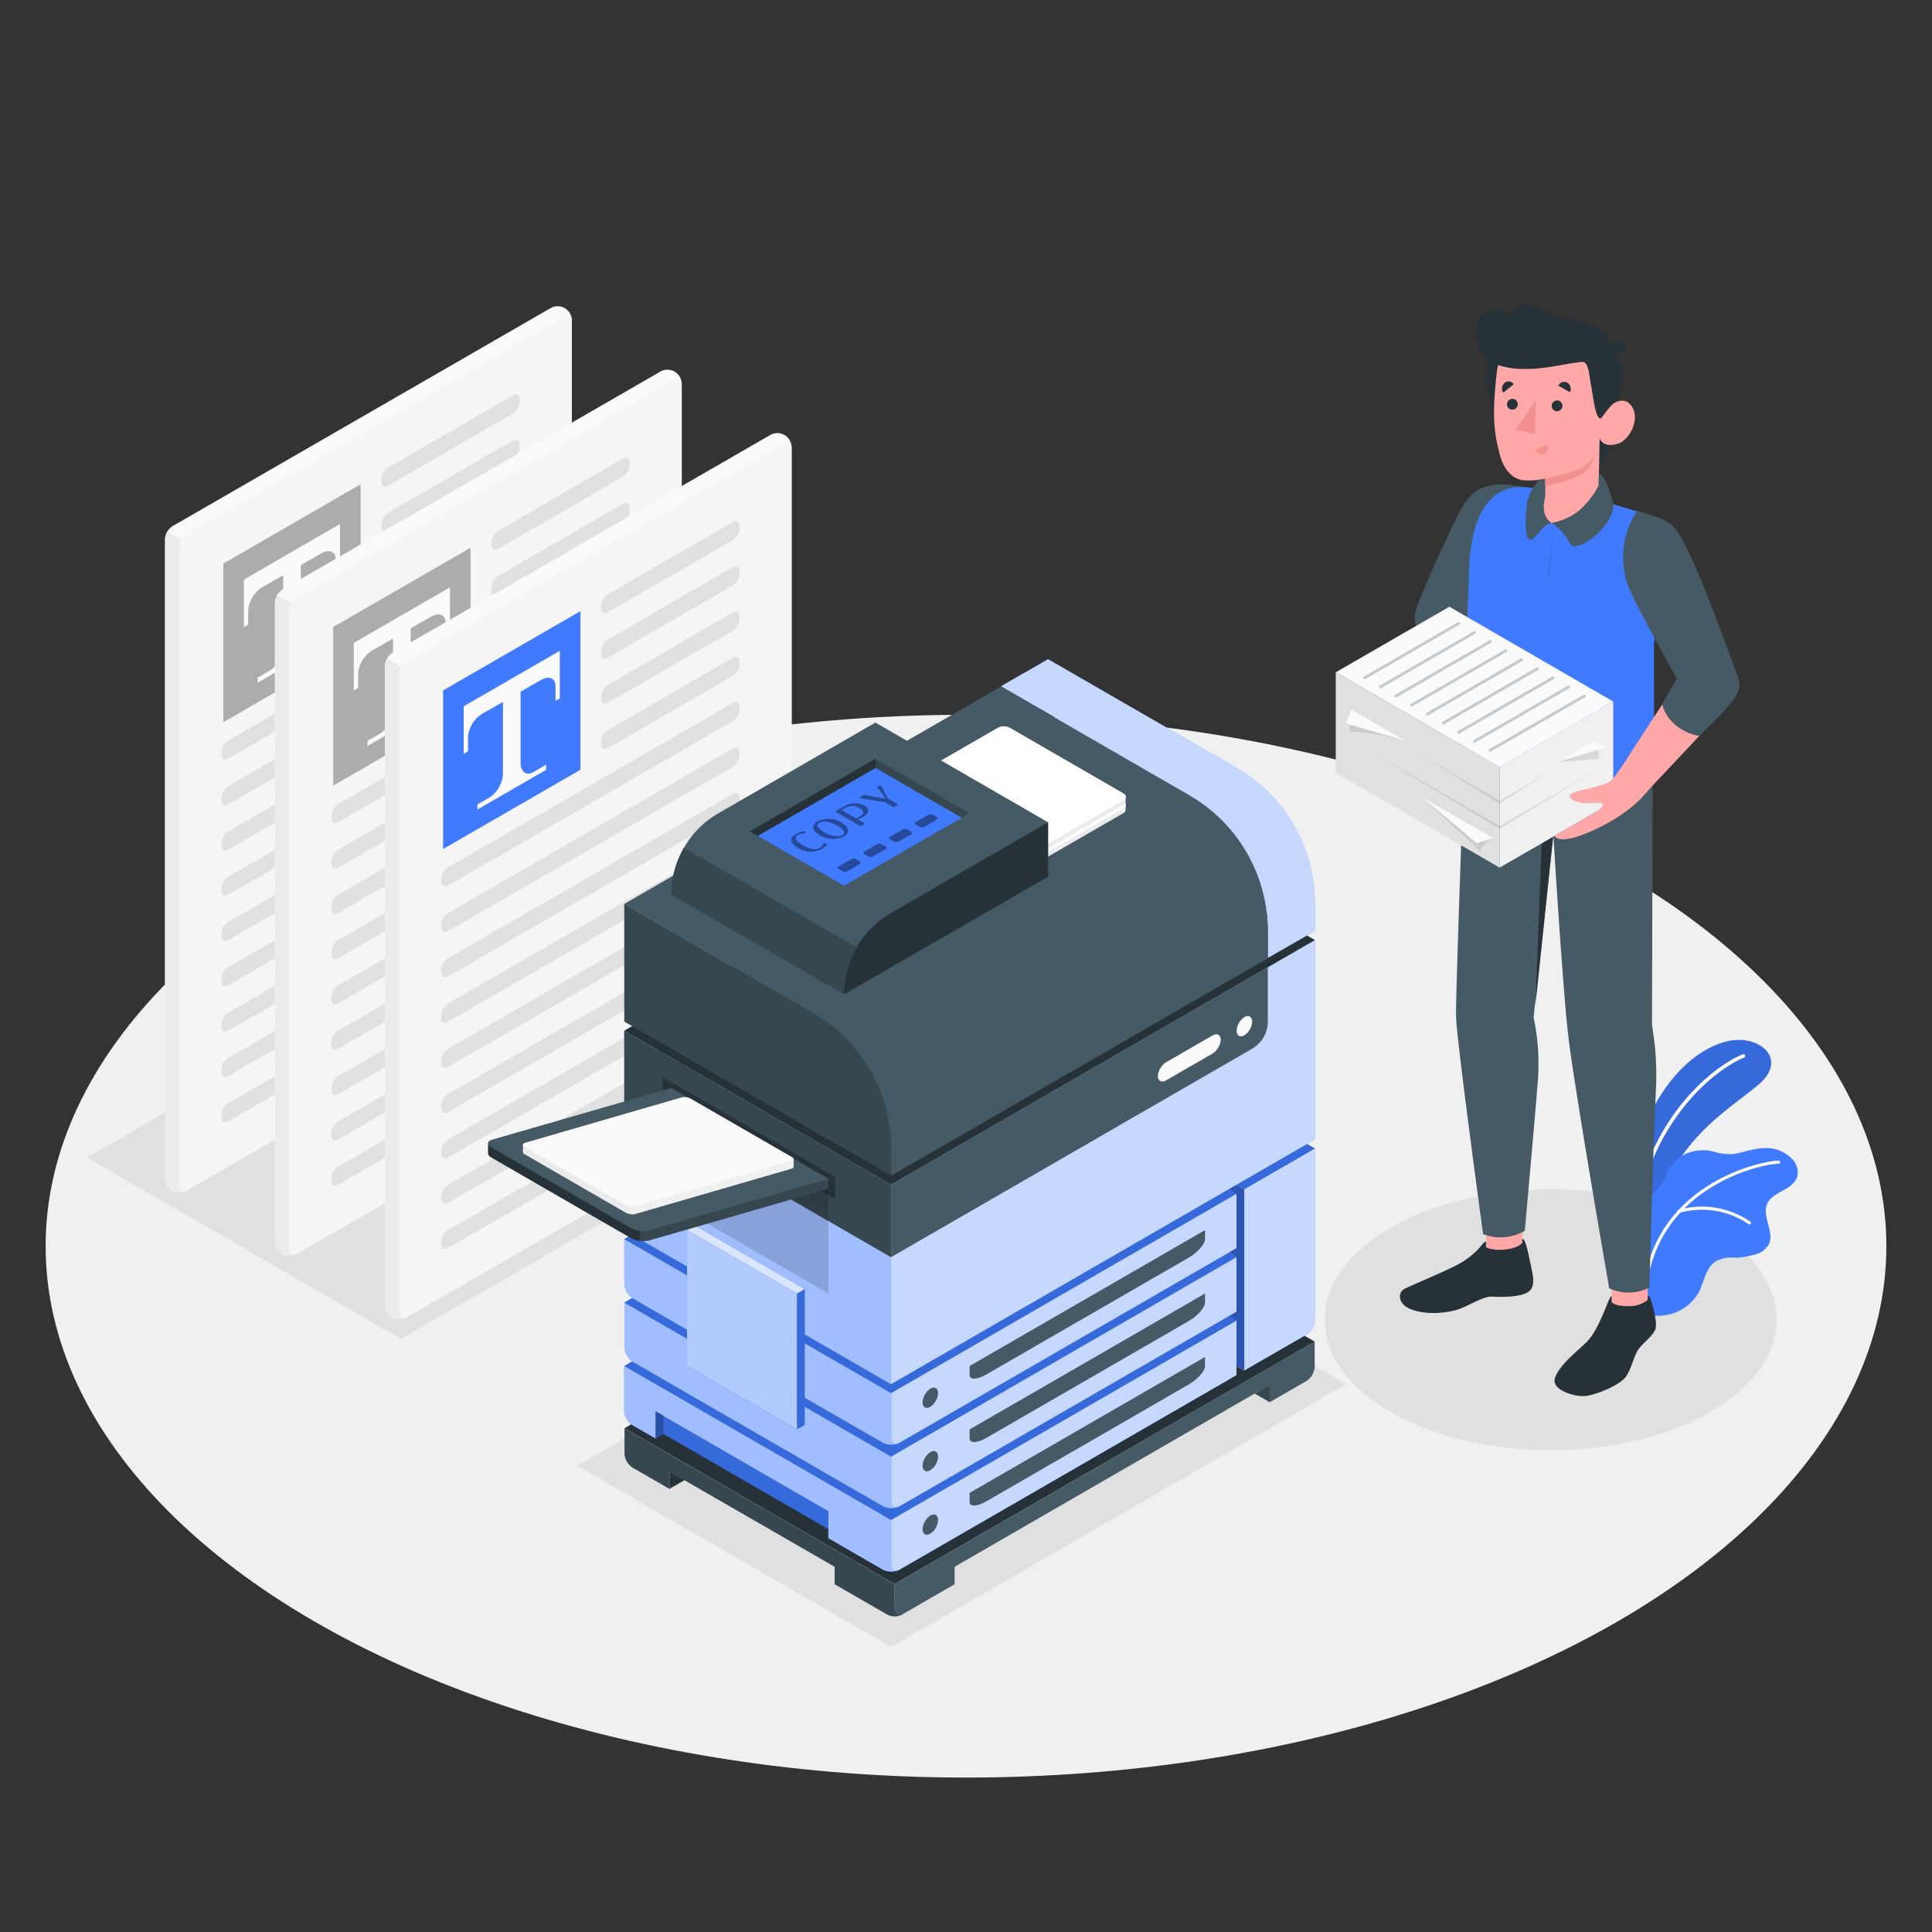 <svg xmlns="http://www.w3.org/2000/svg" viewBox="0 0 500 500"><rect x="0" y="0" width="500" height="500" fill="#333333" stroke="none"/><g id="freepik--Floor--inject-218"><ellipse id="freepik--floor--inject-218" cx="250" cy="322.51" rx="238.19" ry="137.52" style="fill:#f0f0f0"></ellipse></g><g id="freepik--Shadows--inject-218"><polygon id="freepik--Shadow--inject-218" points="103.76 346.49 22.52 299.58 128.13 238.61 209.37 285.51 103.76 346.49" style="fill:#e0e0e0"></polygon><polygon id="freepik--shadow--inject-218" points="267.18 311.31 149.38 379.32 230.62 426.23 348.42 358.21 267.18 311.31" style="fill:#e0e0e0"></polygon><ellipse id="freepik--shadow--inject-218" cx="401.29" cy="341.56" rx="58.47" ry="33.76" style="fill:#e0e0e0"></ellipse></g><g id="freepik--Plants--inject-218"><g id="freepik--plants--inject-218"><path d="M421.94,315.19s-.72-13.31,4.06-24.54,12.63-19.06,20.85-21.13,16.23,4.46,8.21,11.22-22.94,14.82-26.89,35.72Z" style="fill:#407BFF"></path><path d="M421.94,315.19s-.72-13.31,4.06-24.54,12.63-19.06,20.85-21.13,16.23,4.46,8.21,11.22-22.94,14.82-26.89,35.72Z" style="opacity:0.15"></path><path d="M423.81,311.39h-.09a.46.46,0,0,1-.35-.54c5.13-23.13,20.33-35,27.65-38a.46.46,0,0,1,.59.25.45.45,0,0,1-.24.59c-7.17,3-22.07,14.63-27.12,37.39A.44.44,0,0,1,423.81,311.39Z" style="fill:#fff"></path><path d="M425.12,322.36c-.13-1.07-.23-2.15-.37-3.21-.1-.76-.39-1.45-.48-2.23a8.29,8.29,0,0,1,.66-5.06,13,13,0,0,1,2.83-3.13,12.86,12.86,0,0,0,2.81-3.13c.46-.81.73-1.7,1.13-2.54a9.61,9.61,0,0,1,7.12-5.21,11.1,11.1,0,0,1,4.59.16,13.6,13.6,0,0,0,5.21.65c2.58-.42,5-1.4,7.71-1.51a9.3,9.3,0,0,1,7.6,2.92,4.91,4.91,0,0,1,1.18,4.49c-.53,1.7-2.2,2.74-3.77,3.59s-3.26,1.76-4,3.39c-1.44,3.28,2,7.29.41,10.51a5.58,5.58,0,0,1-3.53,2.62,37.27,37.27,0,0,1-3.67.75,13.29,13.29,0,0,1-1.78.06,8.07,8.07,0,0,0-5,1.13c-2.3,1.65-2.7,4.84-3.92,7.39a11.71,11.71,0,0,1-7.67,6.12c-2.74.69-7,.54-7.84-.61-.65-.88.66-3.88.57-5a44.16,44.16,0,0,1,.11-8.37A15.7,15.7,0,0,0,425.12,322.36Z" style="fill:#407BFF"></path><path d="M425.84,332.35h0a.4.4,0,0,1-.33-.46c3.7-24.9,28.77-31.28,34.77-31.53a.4.4,0,0,1,.42.38.4.4,0,0,1-.38.42c-5.88.24-30.4,6.49-34,30.85A.4.4,0,0,1,425.84,332.35Z" style="fill:#fff"></path><path d="M452.74,316.89a.31.31,0,0,1-.22-.09,21.34,21.34,0,0,0-17.89-2.91.4.4,0,0,1-.2-.78A22.13,22.13,0,0,1,453,316.18a.4.4,0,0,1,.06.56A.38.38,0,0,1,452.74,316.89Z" style="fill:#fff"></path></g></g><g id="freepik--Documents--inject-218"><g id="freepik--Copies--inject-218"><g id="freepik--Document--inject-218"><path d="M44.55,308.13a4.24,4.24,0,0,1-1.84-3.34V139.53a4.34,4.34,0,0,1,2-3.4l97.62-56.3A3.69,3.69,0,0,1,148,83.09V248.35a4.36,4.36,0,0,1-2,3.41l-97.63,56.3A4.23,4.23,0,0,1,44.55,308.13Z" style="fill:#fafafa"></path><path d="M48.36,308.06,146,251.76a4.36,4.36,0,0,0,2-3.41V83.09c0-1.25-.88-1.76-2-1.13l-97.62,56.3a4.36,4.36,0,0,0-2,3.4V306.92C46.4,308.18,47.28,308.68,48.36,308.06Z" style="fill:#f5f5f5"></path><path d="M48.11,308.19a4.19,4.19,0,0,1-3.55-.06,4.21,4.21,0,0,1-1.84-3.33V139.54a4.08,4.08,0,0,1,.57-1.94L47,139.73a4,4,0,0,0-.58,1.93V306.93C46.4,308.08,47.15,308.6,48.11,308.19Z" style="fill:#ebebeb"></path><path d="M100.46,121l32.31-18.7c1-.55,1.73-.1,1.73,1V104a3.81,3.81,0,0,1-1.73,3l-32.31,18.7c-1,.55-1.73.1-1.73-1V124A3.83,3.83,0,0,1,100.46,121Z" style="fill:#e0e0e0"></path><path d="M100.46,132.67,132.77,114c1-.55,1.73-.1,1.73,1v.69a3.81,3.81,0,0,1-1.73,3l-32.31,18.7c-1,.55-1.73.11-1.73-1v-.69A3.85,3.85,0,0,1,100.46,132.67Z" style="fill:#e0e0e0"></path><path d="M100.46,144.38l32.31-18.69c1-.56,1.73-.11,1.73,1v.69a3.84,3.84,0,0,1-1.73,3l-32.31,18.69c-1,.56-1.73.11-1.73-1v-.69A3.86,3.86,0,0,1,100.46,144.38Z" style="fill:#e0e0e0"></path><path d="M100.46,156.1l32.31-18.7c1-.55,1.73-.11,1.73,1v.69a3.82,3.82,0,0,1-1.73,3l-32.31,18.7c-1,.55-1.73.1-1.73-1v-.69A3.83,3.83,0,0,1,100.46,156.1Z" style="fill:#e0e0e0"></path><path d="M59.06,191.67l73.71-42.56c1-.55,1.73-.1,1.73,1v.69a3.81,3.81,0,0,1-1.73,3L59.06,196.36c-1,.55-1.73.11-1.73-1v-.69A3.82,3.82,0,0,1,59.06,191.67Z" style="fill:#e0e0e0"></path><path d="M59.06,203.47l73.71-42.56c1-.55,1.73-.11,1.73,1v.69a3.82,3.82,0,0,1-1.73,3L59.06,208.16c-1,.55-1.73.1-1.73-1v-.69A3.81,3.81,0,0,1,59.06,203.47Z" style="fill:#e0e0e0"></path><path d="M59.06,215.18l73.71-42.56c1-.55,1.73-.1,1.73,1v.69a3.81,3.81,0,0,1-1.73,3L59.06,219.87c-1,.55-1.73.11-1.73-1v-.69A3.82,3.82,0,0,1,59.06,215.18Z" style="fill:#e0e0e0"></path><path d="M59.06,226.89l73.71-42.56c1-.55,1.73-.1,1.73,1V186a3.81,3.81,0,0,1-1.73,3L59.06,231.58c-1,.56-1.73.11-1.73-1v-.69A3.84,3.84,0,0,1,59.06,226.89Z" style="fill:#e0e0e0"></path><path d="M59.06,238.61l73.71-42.56c1-.56,1.73-.11,1.73,1v.69a3.84,3.84,0,0,1-1.73,3L59.06,243.3c-1,.55-1.73.1-1.73-1v-.69A3.81,3.81,0,0,1,59.06,238.61Z" style="fill:#e0e0e0"></path><path d="M59.06,250.32l73.71-42.56c1-.55,1.73-.11,1.73,1v.69a3.82,3.82,0,0,1-1.73,3L59.06,255c-1,.55-1.73.1-1.73-1v-.69A3.81,3.81,0,0,1,59.06,250.32Z" style="fill:#e0e0e0"></path><path d="M59.06,262.08l73.71-42.56c1-.55,1.73-.1,1.73,1v.69a3.81,3.81,0,0,1-1.73,3L59.06,266.77c-1,.56-1.73.11-1.73-1v-.69A3.82,3.82,0,0,1,59.06,262.08Z" style="fill:#e0e0e0"></path><path d="M59.06,273.79l73.71-42.55c1-.56,1.73-.11,1.73,1v.69a3.84,3.84,0,0,1-1.73,3L59.06,278.49c-1,.55-1.73.1-1.73-1v-.7A3.84,3.84,0,0,1,59.06,273.79Z" style="fill:#e0e0e0"></path><path d="M59.06,285.51,132.77,243c1-.55,1.73-.11,1.73,1v.69a3.82,3.82,0,0,1-1.73,3L59.06,290.2c-1,.55-1.73.1-1.73-1v-.69A3.81,3.81,0,0,1,59.06,285.51Z" style="fill:#e0e0e0"></path><g style="opacity:0.3"><polygon points="57.79 145.86 93.33 125.33 93.34 166.38 57.79 186.91 57.79 145.86"></polygon></g><path d="M63.12,150v12.32l1.11-.66v-3.78a7.86,7.86,0,0,1,3.79-6l5.26-3v18.3a7.87,7.87,0,0,1-3.3,6.28l-3.31,1.91v1.31l17.78-10.27v-1.3l-3.3,1.9c-1.83,1.06-3.31,0-3.31-2.47v-18.3l5.26-3c2.09-1.21,3.79-.5,3.79,1.58v3.77l1.11-.62V135.6Z" style="fill:#fafafa"></path></g><g id="freepik--document--inject-218"><path d="M73,324.54a4.22,4.22,0,0,1-1.85-3.33V155.94a4.34,4.34,0,0,1,2-3.4l97.62-56.3a3.69,3.69,0,0,1,5.65,3.26V264.76a4.36,4.36,0,0,1-2,3.41l-97.62,56.3A4.23,4.23,0,0,1,73,324.54Z" style="fill:#fafafa"></path><path d="M76.81,324.47l97.62-56.3a4.36,4.36,0,0,0,2-3.41V99.5c0-1.25-.88-1.76-2-1.13L76.8,154.67a4.36,4.36,0,0,0-2,3.4V323.33C74.84,324.59,75.72,325.09,76.81,324.47Z" style="fill:#f5f5f5"></path><path d="M76.55,324.6a3.67,3.67,0,0,1-5.39-3.39V156a4.08,4.08,0,0,1,.57-1.94l3.69,2.13a4,4,0,0,0-.58,1.93V323.34C74.84,324.49,75.59,325,76.55,324.6Z" style="fill:#ebebeb"></path><path d="M128.91,137.37l32.31-18.7c.95-.55,1.73-.1,1.73,1v.69a3.83,3.83,0,0,1-1.73,3l-32.32,18.7c-1,.55-1.73.1-1.73-1v-.69A3.83,3.83,0,0,1,128.91,137.37Z" style="fill:#e0e0e0"></path><path d="M128.91,149.08l32.31-18.7c.95-.55,1.73-.1,1.73,1v.69a3.83,3.83,0,0,1-1.73,3l-32.32,18.7c-1,.55-1.73.11-1.73-1v-.69A3.83,3.83,0,0,1,128.91,149.08Z" style="fill:#e0e0e0"></path><path d="M128.91,160.79l32.31-18.69c.95-.56,1.73-.11,1.73,1v.69a3.86,3.86,0,0,1-1.73,3l-32.32,18.7c-1,.55-1.73.1-1.73-1v-.7A3.85,3.85,0,0,1,128.91,160.79Z" style="fill:#e0e0e0"></path><path d="M128.91,172.51l32.31-18.7c.95-.55,1.73-.11,1.73,1v.69a3.85,3.85,0,0,1-1.73,3L128.9,177.2c-1,.55-1.73.1-1.73-1v-.69A3.82,3.82,0,0,1,128.91,172.51Z" style="fill:#e0e0e0"></path><path d="M87.5,208.08l73.72-42.56c.95-.55,1.73-.1,1.73,1v.69a3.83,3.83,0,0,1-1.73,3L87.5,212.77c-1,.55-1.73.11-1.73-1v-.69A3.85,3.85,0,0,1,87.5,208.08Z" style="fill:#e0e0e0"></path><path d="M87.5,219.88l73.72-42.56c.95-.55,1.73-.1,1.73,1V179a3.85,3.85,0,0,1-1.73,3L87.5,224.57c-1,.55-1.73.1-1.73-1v-.69A3.83,3.83,0,0,1,87.5,219.88Z" style="fill:#e0e0e0"></path><path d="M87.5,231.59,161.22,189c.95-.55,1.73-.1,1.73,1v.69a3.83,3.83,0,0,1-1.73,3L87.5,236.28c-1,.55-1.73.11-1.73-1v-.69A3.85,3.85,0,0,1,87.5,231.59Z" style="fill:#e0e0e0"></path><path d="M87.5,243.3l73.72-42.56c.95-.55,1.73-.1,1.73,1v.7a3.86,3.86,0,0,1-1.73,3L87.5,248c-1,.56-1.73.11-1.73-1v-.69A3.86,3.86,0,0,1,87.5,243.3Z" style="fill:#e0e0e0"></path><path d="M87.5,255l73.72-42.56c.95-.56,1.73-.11,1.73,1v.69a3.85,3.85,0,0,1-1.73,3L87.5,259.71c-1,.55-1.73.1-1.73-1V258A3.83,3.83,0,0,1,87.5,255Z" style="fill:#e0e0e0"></path><path d="M87.5,266.73l73.72-42.56c.95-.55,1.73-.1,1.73,1v.69a3.85,3.85,0,0,1-1.73,3L87.5,271.42c-1,.55-1.73.1-1.73-1v-.69A3.83,3.83,0,0,1,87.5,266.73Z" style="fill:#e0e0e0"></path><path d="M87.5,278.49l73.72-42.56c.95-.55,1.73-.1,1.73,1v.69a3.83,3.83,0,0,1-1.73,3L87.5,283.18c-1,.56-1.73.11-1.73-1v-.69A3.86,3.86,0,0,1,87.5,278.49Z" style="fill:#e0e0e0"></path><path d="M87.5,290.21l73.72-42.56c.95-.56,1.73-.11,1.73,1v.69a3.86,3.86,0,0,1-1.73,3L87.5,294.9c-1,.55-1.73.1-1.73-1v-.69A3.83,3.83,0,0,1,87.5,290.21Z" style="fill:#e0e0e0"></path><path d="M87.5,301.92l73.72-42.56c.95-.55,1.73-.11,1.73,1v.69a3.85,3.85,0,0,1-1.73,3L87.5,306.61c-1,.55-1.73.1-1.73-1v-.69A3.83,3.83,0,0,1,87.5,301.92Z" style="fill:#e0e0e0"></path><g style="opacity:0.3"><polygon points="86.23 162.27 121.78 141.75 121.78 182.79 86.23 203.32 86.23 162.27"></polygon></g><path d="M91.56,166.38v12.31l1.12-.66v-3.78a7.85,7.85,0,0,1,3.78-6l5.26-3v18.3a7.87,7.87,0,0,1-3.3,6.28l-3.3,1.91v1.31l17.77-10.27v-1.3l-3.3,1.9c-1.82,1.06-3.3,0-3.3-2.47v-18.3l5.25-3c2.1-1.21,3.79-.5,3.79,1.58v3.77l1.12-.62V152Z" style="fill:#fafafa"></path></g><g id="freepik--document--inject-218"><path d="M101.44,341a4.22,4.22,0,0,1-1.85-3.33V172.36a4.34,4.34,0,0,1,2-3.41l97.62-56.3a3.69,3.69,0,0,1,5.65,3.26V281.17a4.36,4.36,0,0,1-2,3.41l-97.62,56.3A4.2,4.2,0,0,1,101.44,341Z" style="fill:#fafafa"></path><path d="M105.25,340.88l97.62-56.3a4.36,4.36,0,0,0,2-3.41V115.91c0-1.25-.88-1.76-2-1.13l-97.63,56.3a4.36,4.36,0,0,0-2,3.4V339.74C103.28,341,104.16,341.51,105.25,340.88Z" style="fill:#f5f5f5"></path><path d="M105,341a3.67,3.67,0,0,1-5.39-3.39V172.36a4.08,4.08,0,0,1,.57-1.94l3.69,2.13a4,4,0,0,0-.58,1.93V339.75C103.28,340.9,104,341.42,105,341Z" style="fill:#ebebeb"></path><path d="M157.35,153.78l32.31-18.7c1-.55,1.73-.1,1.73,1v.69a3.83,3.83,0,0,1-1.73,3l-32.31,18.7c-1,.55-1.74.11-1.74-1v-.69A3.83,3.83,0,0,1,157.35,153.78Z" style="fill:#e0e0e0"></path><path d="M157.35,165.49l32.31-18.69c1-.56,1.73-.11,1.73,1v.69a3.86,3.86,0,0,1-1.73,3l-32.31,18.69c-1,.56-1.74.11-1.74-1v-.69A3.85,3.85,0,0,1,157.35,165.49Z" style="fill:#e0e0e0"></path><path d="M157.35,177.21l32.31-18.7c1-.55,1.73-.11,1.73,1v.69a3.85,3.85,0,0,1-1.73,3l-32.31,18.7c-1,.55-1.74.1-1.74-1v-.69A3.82,3.82,0,0,1,157.35,177.21Z" style="fill:#e0e0e0"></path><path d="M157.35,188.92l32.31-18.7c1-.55,1.73-.1,1.73,1v.69a3.83,3.83,0,0,1-1.73,3l-32.31,18.7c-1,.55-1.74.1-1.74-1v-.69A3.82,3.82,0,0,1,157.35,188.92Z" style="fill:#e0e0e0"></path><path d="M115.94,224.49l73.72-42.56c1-.55,1.73-.1,1.73,1v.69a3.83,3.83,0,0,1-1.73,3l-73.72,42.56c-1,.55-1.73.11-1.73-1v-.69A3.85,3.85,0,0,1,115.94,224.49Z" style="fill:#e0e0e0"></path><path d="M115.94,236.29l73.72-42.56c1-.55,1.73-.1,1.73,1v.69a3.83,3.83,0,0,1-1.73,3L115.94,241c-1,.55-1.73.11-1.73-1v-.69A3.85,3.85,0,0,1,115.94,236.29Z" style="fill:#e0e0e0"></path><path d="M115.94,248l73.72-42.56c1-.55,1.73-.1,1.73,1v.69a3.83,3.83,0,0,1-1.73,3l-73.72,42.56c-1,.56-1.73.11-1.73-1V251A3.86,3.86,0,0,1,115.94,248Z" style="fill:#e0e0e0"></path><path d="M115.94,259.72l73.72-42.56c1-.56,1.73-.11,1.73,1v.69a3.86,3.86,0,0,1-1.73,3l-73.72,42.56c-1,.55-1.73.1-1.73-1v-.69A3.83,3.83,0,0,1,115.94,259.72Z" style="fill:#e0e0e0"></path><path d="M115.94,271.43l73.72-42.56c1-.55,1.73-.11,1.73,1v.69a3.85,3.85,0,0,1-1.73,3l-73.72,42.56c-1,.55-1.73.1-1.73-1v-.69A3.83,3.83,0,0,1,115.94,271.43Z" style="fill:#e0e0e0"></path><path d="M115.94,283.14l73.72-42.56c1-.55,1.73-.1,1.73,1v.69a3.83,3.83,0,0,1-1.73,3l-73.72,42.56c-1,.55-1.73.11-1.73-1v-.69A3.85,3.85,0,0,1,115.94,283.14Z" style="fill:#e0e0e0"></path><path d="M115.94,294.9l73.72-42.56c1-.55,1.73-.1,1.73,1v.7a3.86,3.86,0,0,1-1.73,3l-73.72,42.55c-1,.56-1.73.11-1.73-1v-.69A3.86,3.86,0,0,1,115.94,294.9Z" style="fill:#e0e0e0"></path><path d="M115.94,306.62l73.72-42.56c1-.55,1.73-.11,1.73,1v.69a3.85,3.85,0,0,1-1.73,3l-73.72,42.56c-1,.55-1.73.1-1.73-1v-.69A3.83,3.83,0,0,1,115.94,306.62Z" style="fill:#e0e0e0"></path><path d="M115.94,318.33l73.72-42.56c1-.55,1.73-.1,1.73,1v.69a3.85,3.85,0,0,1-1.73,3L115.94,323c-1,.55-1.73.1-1.73-1v-.69A3.83,3.83,0,0,1,115.94,318.33Z" style="fill:#e0e0e0"></path><polygon points="114.67 178.68 150.22 158.16 150.22 199.21 114.67 219.73 114.67 178.68" style="fill:#407BFF"></polygon><path d="M120,182.79V195.1l1.12-.66v-3.78a7.84,7.84,0,0,1,3.79-6l5.25-3V200a7.87,7.87,0,0,1-3.3,6.28l-3.3,1.91v1.31l17.77-10.26V197.9l-3.3,1.91c-1.82,1.05-3.3-.06-3.3-2.47V179l5.25-3c2.1-1.21,3.79-.5,3.79,1.58v3.78l1.12-.63V168.42Z" style="fill:#fafafa"></path></g></g></g><g id="freepik--Photocopier--inject-218"><g id="freepik--photocopier--inject-218"><polygon points="161.62 369.62 231.51 409.97 340.24 347.2 270.34 306.85 161.62 369.62" style="fill:#263238"></polygon><path d="M231.52,410l-69.9-40.35v6.57a4.62,4.62,0,0,0,2.07,3.59l9.58,5.53v-4.49L216,405.48V410l13.47,7.77a4.14,4.14,0,0,0,4.14,0h0l-2.07-1.2Z" style="fill:#37474f"></path><path d="M340.23,347.2v6.58a4.56,4.56,0,0,1-2.06,3.58l-9.58,5.53v-4.48l-81.54,47.07V410l-13.46,7.77c-1.15.66-2.07.12-2.07-1.2V410Z" style="fill:#455a64"></path><polygon points="173.27 385.31 177.16 383.07 173.27 380.82 173.27 385.31" style="fill:#263238"></polygon><polygon points="328.59 362.89 324.7 360.65 328.59 358.41 328.59 362.89" style="fill:#37474f"></polygon><path d="M338.13,345.39a4.8,4.8,0,0,0,2.16-3.75v-44.4l-69.05-39.87L253,267.92v46.9l69,39.87Z" style="fill:#407BFF"></path><path d="M338.13,345.39a4.8,4.8,0,0,0,2.16-3.75v-44.4l-69.05-39.87L253,267.92v46.9l69,39.87Z" style="fill:#fff;opacity:0.7"></path><polygon points="252.97 267.92 252.97 314.82 322.02 354.69 322.02 307.79 252.97 267.92" style="fill:#407BFF"></polygon><polygon points="252.97 267.92 252.97 314.82 322.02 354.69 322.02 307.79 252.97 267.92" style="opacity:0.3"></polygon><polygon points="252.97 267.92 271.24 257.37 340.29 297.24 322.02 307.79 252.97 267.92" style="fill:#407BFF"></polygon><polygon points="252.97 267.92 271.24 257.37 340.29 297.24 322.02 307.79 252.97 267.92" style="opacity:0.15"></polygon><polygon points="169.69 369.94 214.37 395.74 214.37 386.36 169.69 360.56 169.69 369.94" style="fill:#407BFF"></polygon><polygon points="169.69 369.94 214.37 395.74 214.37 386.36 169.69 360.56 169.69 369.94" style="opacity:0.15"></polygon><path d="M232.78,406.21l85-49.09a4.8,4.8,0,0,0,2.16-3.75V341.8l-69.05-39.87-89.36,51.59V365.1a4.78,4.78,0,0,0,2.17,3.75l6,3.44v-7l44.68,25.8v7l14.08,8.13A4.73,4.73,0,0,0,232.78,406.21Z" style="fill:#407BFF"></path><path d="M232.78,406.21l85-49.09a4.8,4.8,0,0,0,2.16-3.75V341.8l-69.05-39.87-89.36,51.59V365.1a4.78,4.78,0,0,0,2.17,3.75l6,3.44v-7l44.68,25.8v7l14.08,8.13A4.73,4.73,0,0,0,232.78,406.21Z" style="fill:#fff;opacity:0.5"></path><polygon points="230.62 393.39 319.98 341.8 250.93 301.93 161.56 353.52 230.62 393.39" style="fill:#407BFF"></polygon><polygon points="230.62 393.39 319.98 341.8 250.93 301.93 161.56 353.52 230.62 393.39" style="opacity:0.15"></polygon><path d="M320,341.8v14.07l-87.2,50.34c-1.19.69-2.16.13-2.16-1.25V393.39Z" style="fill:#407BFF"></path><path d="M320,341.8v14.07l-87.2,50.34c-1.19.69-2.16.13-2.16-1.25V393.39Z" style="fill:#fff;opacity:0.7"></path><polygon points="169.69 372.29 171.72 371.11 171.72 366.42 169.69 365.25 169.69 372.29" style="fill:#407BFF"></polygon><polygon points="169.69 372.29 171.72 371.11 171.72 366.42 169.69 365.25 169.69 372.29" style="opacity:0.35"></polygon><path d="M240.77,392.22c1.13-.65,2-.12,2,1.17a4.49,4.49,0,0,1-2,3.52c-1.13.65-2,.12-2-1.17A4.49,4.49,0,0,1,240.77,392.22Z" style="fill:#455a64"></path><path d="M311.86,351.18v2.34c0,1.3-1.94,3.47-4.33,4.85l-52.27,30.18c-2.39,1.38-4.33,1.45-4.33.15v-2.34Z" style="fill:#455a64"></path><path d="M232.78,389.8l85-49.1A4.8,4.8,0,0,0,320,337V325.38l-69.05-39.87-89.36,51.6v11.57a4.78,4.78,0,0,0,2.17,3.75l64.72,37.37A4.79,4.79,0,0,0,232.78,389.8Z" style="fill:#407BFF"></path><path d="M232.78,389.8l85-49.1A4.8,4.8,0,0,0,320,337V325.38l-69.05-39.87-89.36,51.6v11.57a4.78,4.78,0,0,0,2.17,3.75l64.72,37.37A4.79,4.79,0,0,0,232.78,389.8Z" style="fill:#fff;opacity:0.5"></path><polygon points="230.62 376.98 319.98 325.38 250.93 285.51 161.56 337.11 230.62 376.98" style="fill:#407BFF"></polygon><polygon points="230.62 376.98 319.98 325.38 250.93 285.51 161.56 337.11 230.62 376.98" style="opacity:0.15"></polygon><path d="M320,325.38v14.07l-87.2,50.35c-1.19.69-2.16.12-2.16-1.25V377Z" style="fill:#407BFF"></path><path d="M320,325.38v14.07l-87.2,50.35c-1.19.69-2.16.12-2.16-1.25V377Z" style="fill:#fff;opacity:0.7"></path><path d="M240.77,375.8c1.13-.64,2-.12,2,1.18a4.47,4.47,0,0,1-2,3.51c-1.13.65-2,.13-2-1.17A4.51,4.51,0,0,1,240.77,375.8Z" style="fill:#455a64"></path><path d="M311.86,334.76v2.35c0,1.29-1.94,3.46-4.33,4.84l-52.27,30.18c-2.39,1.38-4.33,1.45-4.33.16v-2.35Z" style="fill:#455a64"></path><path d="M232.78,373.38l85-49.09a4.8,4.8,0,0,0,2.16-3.75V309L250.93,269.1l-89.36,51.59v11.57a4.78,4.78,0,0,0,2.17,3.75l64.72,37.37A4.79,4.79,0,0,0,232.78,373.38Z" style="fill:#407BFF"></path><path d="M232.78,373.38l85-49.09a4.8,4.8,0,0,0,2.16-3.75V309L250.93,269.1l-89.36,51.59v11.57a4.78,4.78,0,0,0,2.17,3.75l64.72,37.37A4.79,4.79,0,0,0,232.78,373.38Z" style="fill:#fff;opacity:0.5"></path><polygon points="230.62 360.56 319.98 308.97 250.93 269.1 161.56 320.69 230.62 360.56" style="fill:#407BFF"></polygon><polygon points="230.62 360.56 319.98 308.97 250.93 269.1 161.56 320.69 230.62 360.56" style="opacity:0.15"></polygon><path d="M320,309V323l-87.2,50.34c-1.19.69-2.16.13-2.16-1.25V360.56Z" style="fill:#407BFF"></path><path d="M320,309V323l-87.2,50.34c-1.19.69-2.16.13-2.16-1.25V360.56Z" style="fill:#fff;opacity:0.7"></path><path d="M240.77,359.39c1.13-.65,2-.12,2,1.17a4.49,4.49,0,0,1-2,3.52c-1.13.65-2,.12-2-1.17A4.49,4.49,0,0,1,240.77,359.39Z" style="fill:#455a64"></path><path d="M311.86,318.35v2.34c0,1.3-1.94,3.47-4.33,4.85l-52.27,30.17c-2.39,1.39-4.33,1.45-4.33.16v-2.35Z" style="fill:#455a64"></path><polygon points="230.62 358.21 340.29 294.89 340.29 243.3 271.24 203.43 161.56 266.75 161.56 318.35 230.62 358.21" style="fill:#407BFF"></polygon><polygon points="230.62 358.21 340.29 294.89 340.29 243.3 271.24 203.43 161.56 266.75 161.56 318.35 230.62 358.21" style="fill:#fff;opacity:0.7"></polygon><polygon points="340.29 243.3 230.62 306.62 161.56 266.75 271.24 203.43 340.29 243.3" style="fill:#263238"></polygon><polygon points="230.62 325.38 230.62 358.21 161.56 318.35 161.56 285.51 230.62 325.38" style="fill:#407BFF"></polygon><polygon points="230.62 325.38 230.62 358.21 161.56 318.35 161.56 285.51 230.62 325.38" style="fill:#fff;opacity:0.5"></polygon><polygon points="161.56 266.75 161.56 285.51 230.62 325.38 230.62 306.62 161.56 266.75" style="fill:#37474f"></polygon><path d="M230.62,306.62l97.49-56.29v14.08a8.12,8.12,0,0,1-4.06,7l-93.43,53.94Z" style="fill:#455a64"></path><path d="M324.05,264.41c0-1.3-.91-1.82-2-1.18a4.51,4.51,0,0,0-2,3.52c0,1.3.91,1.82,2,1.17A4.47,4.47,0,0,0,324.05,264.41Z" style="fill:#fafafa"></path><path d="M313.76,268l-11.92,6.88a4.64,4.64,0,0,0-2.17,3.6c0,1.29,1,1.78,2.17,1.09l11.92-6.88a4.65,4.65,0,0,0,2.16-3.59C315.92,267.8,315,267.31,313.76,268Z" style="fill:#fafafa"></path><path d="M340.29,233.92v7l-12.18,7v-7a40.64,40.64,0,0,0-20.32-35.18l-48.74-28.14,12.19-7L320,198.73A40.63,40.63,0,0,1,340.29,233.92Z" style="fill:#407BFF"></path><path d="M340.29,233.92v7l-12.18,7v-7a40.64,40.64,0,0,0-20.32-35.18l-48.74-28.14,12.19-7L320,198.73A40.63,40.63,0,0,1,340.29,233.92Z" style="fill:#fff;opacity:0.7"></path><path d="M230.62,297.24v7l-69.06-39.86V233.92l48.75,28.14A40.63,40.63,0,0,1,230.62,297.24Z" style="fill:#37474f"></path><path d="M328.11,241v7l-97.49,56.28v-7a40.64,40.64,0,0,0-20.32-35.19l-48.74-28.14,97.49-56.28,48.74,28.14A40.64,40.64,0,0,1,328.11,241Z" style="fill:#455a64"></path><polygon points="177.81 353.52 177.81 318.35 179.84 317.17 208.28 333.59 208.28 368.77 206.25 369.94 177.81 353.52" style="fill:#407BFF"></polygon><polygon points="177.81 353.52 177.81 318.35 179.84 317.17 208.28 333.59 208.28 368.77 206.25 369.94 177.81 353.52" style="opacity:0.15"></polygon><polygon points="177.81 353.52 177.81 318.35 206.25 334.76 206.25 369.94 177.81 353.52" style="fill:#407BFF"></polygon><polygon points="177.81 353.52 177.81 318.35 206.25 334.76 206.25 369.94 177.81 353.52" style="fill:#fff;opacity:0.6"></polygon><polygon points="179.84 317.17 177.81 318.35 206.25 334.76 208.28 333.59 179.84 317.17" style="fill:#407BFF"></polygon><polygon points="179.84 317.17 177.81 318.35 206.25 334.76 208.28 333.59 179.84 317.17" style="fill:#fff;opacity:0.8"></polygon><path d="M291.31,208.28a1,1,0,0,0-.61-.86l-29.44-17a3.22,3.22,0,0,0-3,0l-43.32,25a1,1,0,0,0-.61.85v1.35a1,1,0,0,0,.61.84l29.44,17a3.28,3.28,0,0,0,3,0l43.32-25a1.05,1.05,0,0,0,.61-.85Z" style="fill:#ebebeb"></path><path d="M215,215.44l43.32-25a3.22,3.22,0,0,1,3,0l29.44,17a.9.9,0,0,1,0,1.71l-43.32,25a3.28,3.28,0,0,1-3,0l-29.44-17A.91.91,0,0,1,215,215.44Z" style="fill:#fff"></path><path d="M245.9,234.49v1.34a3,3,0,0,1-1.48-.36l-29.43-17a1.06,1.06,0,0,1-.62-.86v-1.34a1,1,0,0,0,.62.85l29.43,17A3,3,0,0,0,245.9,234.49Z" style="fill:#407BFF"></path><path d="M291.31,206.19a1,1,0,0,0-.61-.86l-29.44-17a3.28,3.28,0,0,0-3,0l-43.32,25a1,1,0,0,0-.61.85v1.35a1.05,1.05,0,0,0,.61.85l29.44,17a3.28,3.28,0,0,0,3,0l43.32-25a1,1,0,0,0,.61-.84Z" style="fill:#ebebeb"></path><path d="M215,213.35l43.32-25a3.28,3.28,0,0,1,3,0l29.44,17c.82.48.82,1.24,0,1.71l-43.32,25a3.22,3.22,0,0,1-3,0l-29.44-17A.91.91,0,0,1,215,213.35Z" style="fill:#fff"></path><path d="M245.9,232.41v1.33a3,3,0,0,1-1.48-.35L215,216.4a1.06,1.06,0,0,1-.62-.85V214.2a1,1,0,0,0,.62.86l29.43,17A3,3,0,0,0,245.9,232.41Z" style="fill:#407BFF"></path><path d="M173.75,231.57l44.68,25.8,52.81-30.49V212.81L226.56,187l-40.62,23.46a24.35,24.35,0,0,0-12.19,21.1Z" style="fill:#455a64"></path><path d="M271.24,212.81l-40.62,23.45a24.39,24.39,0,0,0-12.19,21.11h0l52.81-30.49Z" style="fill:#263238"></path><path d="M221.7,245.18a24.27,24.27,0,0,0-3.27,12.18h0l-44.68-25.8A24.41,24.41,0,0,1,177,219.38Z" style="fill:#37474f"></path><polygon points="194.06 215.16 226.56 196.39 250.93 210.47 218.43 229.23 194.06 215.16" style="fill:#37474f"></polygon><polygon points="196.09 216.33 218.43 229.23 248.9 211.64 226.56 198.74 196.09 216.33" style="fill:#407BFF"></polygon><polygon points="226.56 196.39 226.56 198.74 196.09 216.33 194.06 215.16 226.56 196.39" style="fill:#263238"></polygon><path d="M218.09,225.49l-1-.6c-.33-.19-.33-.49,0-.68l3.24-1.88a1.31,1.31,0,0,1,1.19,0l1,.6c.33.19.33.49,0,.68l-3.25,1.88A1.36,1.36,0,0,1,218.09,225.49Z" style="opacity:0.4"></path><path d="M224.74,221.65l-1-.6a.36.36,0,0,1,0-.68l3.25-1.88a1.36,1.36,0,0,1,1.18,0l1,.6a.36.36,0,0,1,0,.68l-3.25,1.88A1.29,1.29,0,0,1,224.74,221.65Z" style="opacity:0.4"></path><path d="M231.38,217.81l-1-.59a.36.36,0,0,1,0-.69l3.25-1.87a1.29,1.29,0,0,1,1.18,0l1,.59a.36.36,0,0,1,0,.69l-3.25,1.87A1.29,1.29,0,0,1,231.38,217.81Z" style="opacity:0.4"></path><path d="M238,214l-1-.6a.36.36,0,0,1,0-.68l3.25-1.88a1.29,1.29,0,0,1,1.18,0l1,.6a.36.36,0,0,1,0,.68L239.21,214A1.36,1.36,0,0,1,238,214Z" style="opacity:0.4"></path><g style="opacity:0.4"><path d="M206,215.83a11.3,11.3,0,0,1,2.18-.81l.4.54-1.13.24a3.19,3.19,0,0,0-1,.34c-1,.6-.58,1.49,1.28,2.56s3.41,1.34,4.43.74a1.85,1.85,0,0,0,.62-.54l.38-.67,1,.24a6.3,6.3,0,0,1-1.39,1.25l-.17.1a6.36,6.36,0,0,1-6.11-.36c-2-1.18-2.28-2.59-.64-3.54Z"></path><path d="M217.81,212.87c2,1.18,2.25,2.61.55,3.6a6.45,6.45,0,0,1-6.22-.32c-2-1.17-2.24-2.6-.53-3.58A6.41,6.41,0,0,1,217.81,212.87Zm-4.41,2.56c1.85,1.07,3.47,1.27,4.64.6.88-.51.37-1.36-1.47-2.42s-3.47-1.28-4.63-.61C211.06,213.51,211.57,214.37,213.4,215.43Z"></path><path d="M218.68,208.59a5.11,5.11,0,0,1,4.93-.19c1.47.85,1.41,2-.17,2.94l-1.36.78,1.82,1-1.21.7-6.57-3.8Zm2.88,3.23,1.1-.63c1.07-.62,1-1.34-.3-2.07a3.27,3.27,0,0,0-3.42-.08l-1.1.64Z"></path><path d="M222.29,206.53l1.21-.83,5.56,1-.26-.51a8,8,0,0,0-1.93-2.46l1.12-.51,1.83,3.46,2.65,1.53-1.2.7-2.21-1.27Z"></path></g><polygon points="171.45 278.78 216.13 304.57 216.13 310.27 171.45 284.47 171.45 278.78" style="fill:#263238"></polygon><polygon points="214.37 307.68 214.37 334.76 173.75 311.31 173.75 284.82 214.37 307.68" style="opacity:0.15"></polygon><path d="M214.37,305.07l-40.62-23.45L127.41,295c-.71.21-1.07.55-1.07.93v2.6c0,.33.27.69.83,1l36.29,20.95a6.7,6.7,0,0,0,4.57.55l46.34-13.37Z" style="fill:#37474f"></path><path d="M214.37,305.07,168,318.45a6.7,6.7,0,0,1-4.57-.55l-36.29-21c-1.2-.69-1.09-1.56.24-1.94l46.34-13.38Z" style="fill:#455a64"></path><path d="M165.62,318.56v2.61a6.23,6.23,0,0,1-2.16-.67l-36.29-20.95c-.56-.33-.84-.69-.83-1v-2.6c0,.33.27.69.83,1l36.29,21A5.83,5.83,0,0,0,165.62,318.56Z" style="fill:#263238"></path><path d="M205.37,300c0-.16-.14-.34-.42-.5l-26.27-15.17a3.4,3.4,0,0,0-2.28-.28L135.88,295.8c-.36.11-.54.28-.54.47v1.94c0,.16.14.34.42.5L162,313.88a3.4,3.4,0,0,0,2.28.28l40.52-11.76c.35-.1.53-.26.54-.45Z" style="fill:#ebebeb"></path><path d="M204.83,300.47l-40.52,11.75a3.34,3.34,0,0,1-2.28-.28l-26.27-15.16c-.6-.35-.55-.78.12-1l40.52-11.75a3.4,3.4,0,0,1,2.28.28L205,299.5C205.55,299.84,205.49,300.28,204.83,300.47Z" style="fill:#fafafa"></path><path d="M205.37,300V302c0,.18-.19.35-.53.45l-40.52,11.75a2.67,2.67,0,0,1-1,.07V312.3a2.89,2.89,0,0,0,1-.08l40.52-11.75C205.19,300.36,205.37,300.19,205.37,300Z" style="fill:#f0f0f0"></path></g></g><g id="freepik--Character--inject-218"><g id="freepik--character--inject-218"><rect x="417.09" y="324.87" width="9.35" height="16.67" style="fill:#ffa8a7"></rect><polygon points="394.02 323.98 384.68 324.31 384.21 306.67 394.02 306.33 394.02 323.98" style="fill:#ffa8a7"></polygon><path d="M427.76,180.51c0,9.3-.23,84.49-.23,84.49.22,2.68,1.49,7.27,1,17.55-.7,14-1.65,50.65-1.65,50.65a11.85,11.85,0,0,1-10.41.22s-8.84-50.82-10.52-64.66C404.45,256.68,402,216,402,216L396.9,263.3a57.79,57.79,0,0,1,1.16,15.48c-.44,6.4-3.45,39.73-3.45,39.73a12.32,12.32,0,0,1-10.79.86s-6.9-50.48-7-56.36c-.12-6.69,2.71-82.6,2.71-82.6Z" style="fill:#455a64"></path><path d="M417.09,336.73v-1.39c-.89.4-3,8.67-6.68,12.19-3,2.8-7,6-8,9.16s5.6,5.05,8.36,4.54c3.2-.59,8.75-2.94,10.14-5.12s2-5.39,3.18-7,3.74-3.38,4.35-5.22c.34-1-.06-3.24-.53-5.12-.43-1.72-.9-3.61-1.47-3.45v1.06a7.27,7.27,0,0,1-4.67,1.65C420.4,338.1,417.08,337.82,417.09,336.73Z" style="fill:#263238"></path><path d="M384.58,321.31c-.49,0-.89.73-2,1.94a20.4,20.4,0,0,1-5.5,4.12c-3.5,1.82-10.31,4.63-13.39,6.08-1.92.9-1.83,3.32.16,4.7s6.79,2.37,12.56,1c3.14-.73,7.23-3.76,9.82-3.59s7.43.12,9.34-1.25,1.15-4.3.61-6.82c-.59-2.75-1.33-7-2.2-6.85v.95c-1.12,1.77-6.93,2.5-9.39,1.19Z" style="fill:#263238"></path><path d="M402,216a34.34,34.34,0,0,1-13-7.78s2.52,4.9,10,9.46l-1.6,42.22Z" style="fill:#263238"></path><path d="M394.18,126c-8.59-1.56-12.93-.49-16.6,6.75-3.18,6.26-10.69,22.64-11.4,26.08-.64,3.08,5,22.68,5,22.68L385.28,180l-4.69-17.6,9.4-18.74Z" style="fill:#455a64"></path><path d="M423.13,132.19s10.26,1.32,8,15.9l-3.08,18.51.05,33.32c-6.88,7.8-43.59,4.61-49.44-9.56,0,0,.93-29.33,1.64-44.51.5-10.79,4.41-21.76,16.41-19.52l12.1,1.52Z" style="fill:#407BFF"></path><polygon points="402.11 137.09 400.44 148.8 396.22 146.86 400.94 149.43 402.11 137.09" style="opacity:0.1"></polygon><path d="M411.61,99.57a13.67,13.67,0,0,1-13.39,13.94c-7.39,0-13.05-6.25-13.38-13.94-.59-13.61,6-13.94,13.38-13.94A13.67,13.67,0,0,1,411.61,99.57Z" style="fill:#263238"></path><path d="M419.7,94.17c-1.57-2.44-3-2.07-3-2.07l-1,11.86-1.65.33-.14,16a4.61,4.61,0,0,0,2-2.17c.55-1.11,1.74-7.88,2.4-11.94C418.26,106.19,421,96.26,419.7,94.17Z" style="fill:#263238"></path><path d="M414.21,107c.78.48,1.88-1.07,2.84-2.11s4.08-2.47,5.63,1-1.37,8.09-3.83,8.89c-4.23,1.38-4.87-1.45-4.87-1.45l-.32,15.91c-5.63,8.7-18.36,8.39-13.78-.42v-4.84a25.67,25.67,0,0,1-5.71.31c-3.11-.5-5.07-3.06-6-6.57-1.51-5.64-2.09-10.2-.8-21.29,1.41-12.16,15-12.28,22.31-7.48S414.21,107,414.21,107Z" style="fill:#ffa8a7"></path><path d="M413.73,125.58a20.49,20.49,0,0,1-5.51,6.9,15.57,15.57,0,0,1-6.66,2.83,14.7,14.7,0,0,1,4.7,5.28c1.4,3.09,11.39-4.05,11.3-10.09,0,0-1.65-7.44-3.77-7.83Z" style="fill:#455a64"></path><path d="M401.56,135.31s-3.05-1.52-1.68-6.59v-4.84l-1.34.18a11.76,11.76,0,0,0-3.21,5.57c-.31,1.39-1.06,8.41.28,9.81S398.83,135.69,401.56,135.31Z" style="fill:#455a64"></path><path d="M393.59,95.48c6.3.16,10.21-1.17,15.42-1.78a1.83,1.83,0,0,1,1,.07c1.15.52,1.4,4.09,1.6,5.13.69,3.48,1.25,9.38,2.56,9.41.39,0,1.87-2.55,2.84-3.47,1.34-1.27-.39-12.74-.39-12.74-.06-.4.3-1.12.32-1.56a5.43,5.43,0,0,0-.82-2.91,8.89,8.89,0,0,0-4.67-3.81c-3.53-1.38-7.4-1.21-10.91-2.78a29.08,29.08,0,0,0-4.19-1.89,4.3,4.3,0,0,0-4.29.88A5.3,5.3,0,0,0,391,82.82a7.42,7.42,0,0,0-2.62-2.46c-2.05-.91-4.59.37-5.65,2.35a8.72,8.72,0,0,0-.24,6.55,8.16,8.16,0,0,0,.87,2C385.31,94.4,390.19,95.39,393.59,95.48Z" style="fill:#263238"></path><path d="M416.65,92.7l4.69-2.62a2.53,2.53,0,0,0-3.55-1.22A3,3,0,0,0,416.65,92.7Z" style="fill:#263238"></path><path d="M399.89,123.88s6.95-1.46,9.38-2.8a8.11,8.11,0,0,0,3.36-3.47,11.55,11.55,0,0,1-1.91,4.09c-1.77,2.37-10.83,4.11-10.83,4.11Z" style="fill:#f28f8f"></path><path d="M401.56,105.14a1.4,1.4,0,1,0,1.39-1.51A1.46,1.46,0,0,0,401.56,105.14Z" style="fill:#263238"></path><path d="M403.3,99.8l3,1.71a1.89,1.89,0,0,0-.7-2.47A1.63,1.63,0,0,0,403.3,99.8Z" style="fill:#263238"></path><path d="M400.52,115.16l-3.18,1.25a1.65,1.65,0,0,0,2.16,1.1A1.89,1.89,0,0,0,400.52,115.16Z" style="fill:#f28f8f"></path><path d="M389.05,101.63l2.71-2.18a1.6,1.6,0,0,0-2.36-.38A1.93,1.93,0,0,0,389.05,101.63Z" style="fill:#263238"></path><path d="M390,104.73a1.4,1.4,0,1,0,1.4-1.51A1.45,1.45,0,0,0,390,104.73Z" style="fill:#263238"></path><polygon points="397.43 103.56 397.27 112.36 392.27 111.22 397.43 103.56" style="fill:#f28f8f"></polygon><g id="freepik--character--inject-218"><polygon points="345.69 200.01 388.1 224.54 388.1 198.52 345.69 173.99 345.69 200.01" style="fill:#e0e0e0"></polygon><polygon points="417.5 207.56 388.1 224.54 388.1 198.52 417.5 181.55 417.5 207.56" style="fill:#f0f0f0"></polygon><polygon points="345.69 173.99 375.09 157.02 417.5 181.55 388.1 198.53 345.69 173.99" style="fill:#fafafa"></polygon></g><polygon points="367.79 195.5 388.1 207.23 400.29 200.19 388.1 207.95 367.79 195.5" style="opacity:0.1"></polygon><polygon points="355.6 195.02 388.1 213.78 412.47 199.71 388.1 214.49 355.6 195.02" style="opacity:0.1"></polygon><path d="M349.77,183.64a23.26,23.26,0,0,0-.34,5.72s5.32-.13,14.3,2.34Z" style="opacity:0.1"></path><polygon points="349.77 183.64 363.73 191.7 348.28 187.25 349.77 183.64" style="fill:#fafafa"></polygon><path d="M367.79,206.13l15.3,14.07s.43-1.93,3.37-3.29Z" style="opacity:0.1"></path><polygon points="367.79 206.13 382.16 218.23 386.46 216.91 367.79 206.13" style="fill:#fafafa"></polygon><path d="M412.6,191.89l-.13-.19-9.67,5.59,10.89-.9A6.62,6.62,0,0,0,412.6,191.89Z" style="opacity:0.1"></path><polygon points="402.8 197.29 412.47 191.7 415.69 193.4 402.8 197.29" style="fill:#fafafa"></polygon><g style="opacity:0.3"><path d="M353.16,175.8a.39.39,0,0,1-.33-.19.37.37,0,0,1,.14-.51L377.34,161a.39.39,0,0,1,.52.14.37.37,0,0,1-.14.51l-24.37,14.07A.45.45,0,0,1,353.16,175.8Z" style="fill:#455a64"></path><path d="M357.22,178.15a.37.37,0,0,1-.32-.19.36.36,0,0,1,.13-.51l24.38-14.07a.37.37,0,0,1,.51.13.37.37,0,0,1-.14.51L357.41,178.1A.45.45,0,0,1,357.22,178.15Z" style="fill:#455a64"></path><path d="M361.28,180.49a.37.37,0,0,1-.32-.19.38.38,0,0,1,.14-.51l24.37-14.07a.37.37,0,1,1,.37.65l-24.37,14.07A.32.32,0,0,1,361.28,180.49Z" style="fill:#455a64"></path><path d="M365.35,182.84a.39.39,0,0,1-.33-.19.37.37,0,0,1,.14-.51l24.37-14.07a.37.37,0,1,1,.37.64l-24.37,14.08A.37.37,0,0,1,365.35,182.84Z" style="fill:#455a64"></path><path d="M369.41,185.18a.39.39,0,0,1-.33-.19.38.38,0,0,1,.14-.51l24.37-14.07a.39.39,0,0,1,.52.14.37.37,0,0,1-.14.51L369.6,185.13A.34.34,0,0,1,369.41,185.18Z" style="fill:#455a64"></path><path d="M373.47,187.53a.37.37,0,0,1-.32-.19.36.36,0,0,1,.13-.51l24.37-14.07a.38.38,0,0,1,.52.13.39.39,0,0,1-.14.52l-24.37,14.07A.45.45,0,0,1,373.47,187.53Z" style="fill:#455a64"></path><path d="M377.53,189.87a.36.36,0,0,1-.32-.18.38.38,0,0,1,.13-.52l24.38-14.07a.37.37,0,1,1,.37.65l-24.37,14.07A.32.32,0,0,1,377.53,189.87Z" style="fill:#455a64"></path><path d="M381.59,192.22a.38.38,0,0,1-.32-.19.37.37,0,0,1,.14-.51l24.37-14.07a.37.37,0,0,1,.51.13.38.38,0,0,1-.14.52l-24.37,14.07A.41.41,0,0,1,381.59,192.22Z" style="fill:#455a64"></path><path d="M385.66,194.56a.38.38,0,0,1-.33-.18.39.39,0,0,1,.14-.52l24.37-14.07a.37.37,0,0,1,.51.14.36.36,0,0,1-.13.51l-24.38,14.07A.31.31,0,0,1,385.66,194.56Z" style="fill:#455a64"></path></g><path d="M426.22,133.36c3.39.88,6.39,1.87,8.62,6.28,2.86,5.65,15.23,35.69,14.84,38-.7,4.13-18.47,21.51-24.21,28.15-3.8,4.39-10.93,8.58-17.06,10.64-5.39,1.8-6.09-.09-6.09-.09l11.27-6.51c.65-.44,2.07-2.08.4-2.09-1.35,0-2.7.16-4.05.05a5.67,5.67,0,0,1-3.23-1,1,1,0,0,1-.43-.63.89.89,0,0,1,.25-.65,3,3,0,0,1,1.07-.49,11,11,0,0,1,1.27-.39c.86-.21,1.75-.37,2.6-.63,1.35-.41,2.58-.71,3.57-1a5.86,5.86,0,0,0,3.23-2.56c2.08-2.88,3.5-5.24,4.22-6.35,2.13-3.29,9.83-15,12.05-18.48l-11.85-21.93C418.83,148,420.6,133.36,426.22,133.36Z" style="fill:#ffa8a7"></path><path d="M423.65,132.3s6.44,1.52,8.43,3.12,3.48,3.91,7,12,9.78,25.24,10.59,27.58,1.18,3.63-2.93,8.35c-3,3.4-7,7.11-7,7.11s-7.49-1-9.57-8.15l3.79-6.75s-11.19-19.78-12.61-24A21.49,21.49,0,0,1,423.65,132.3Z" style="fill:#455a64"></path></g></g></svg>
